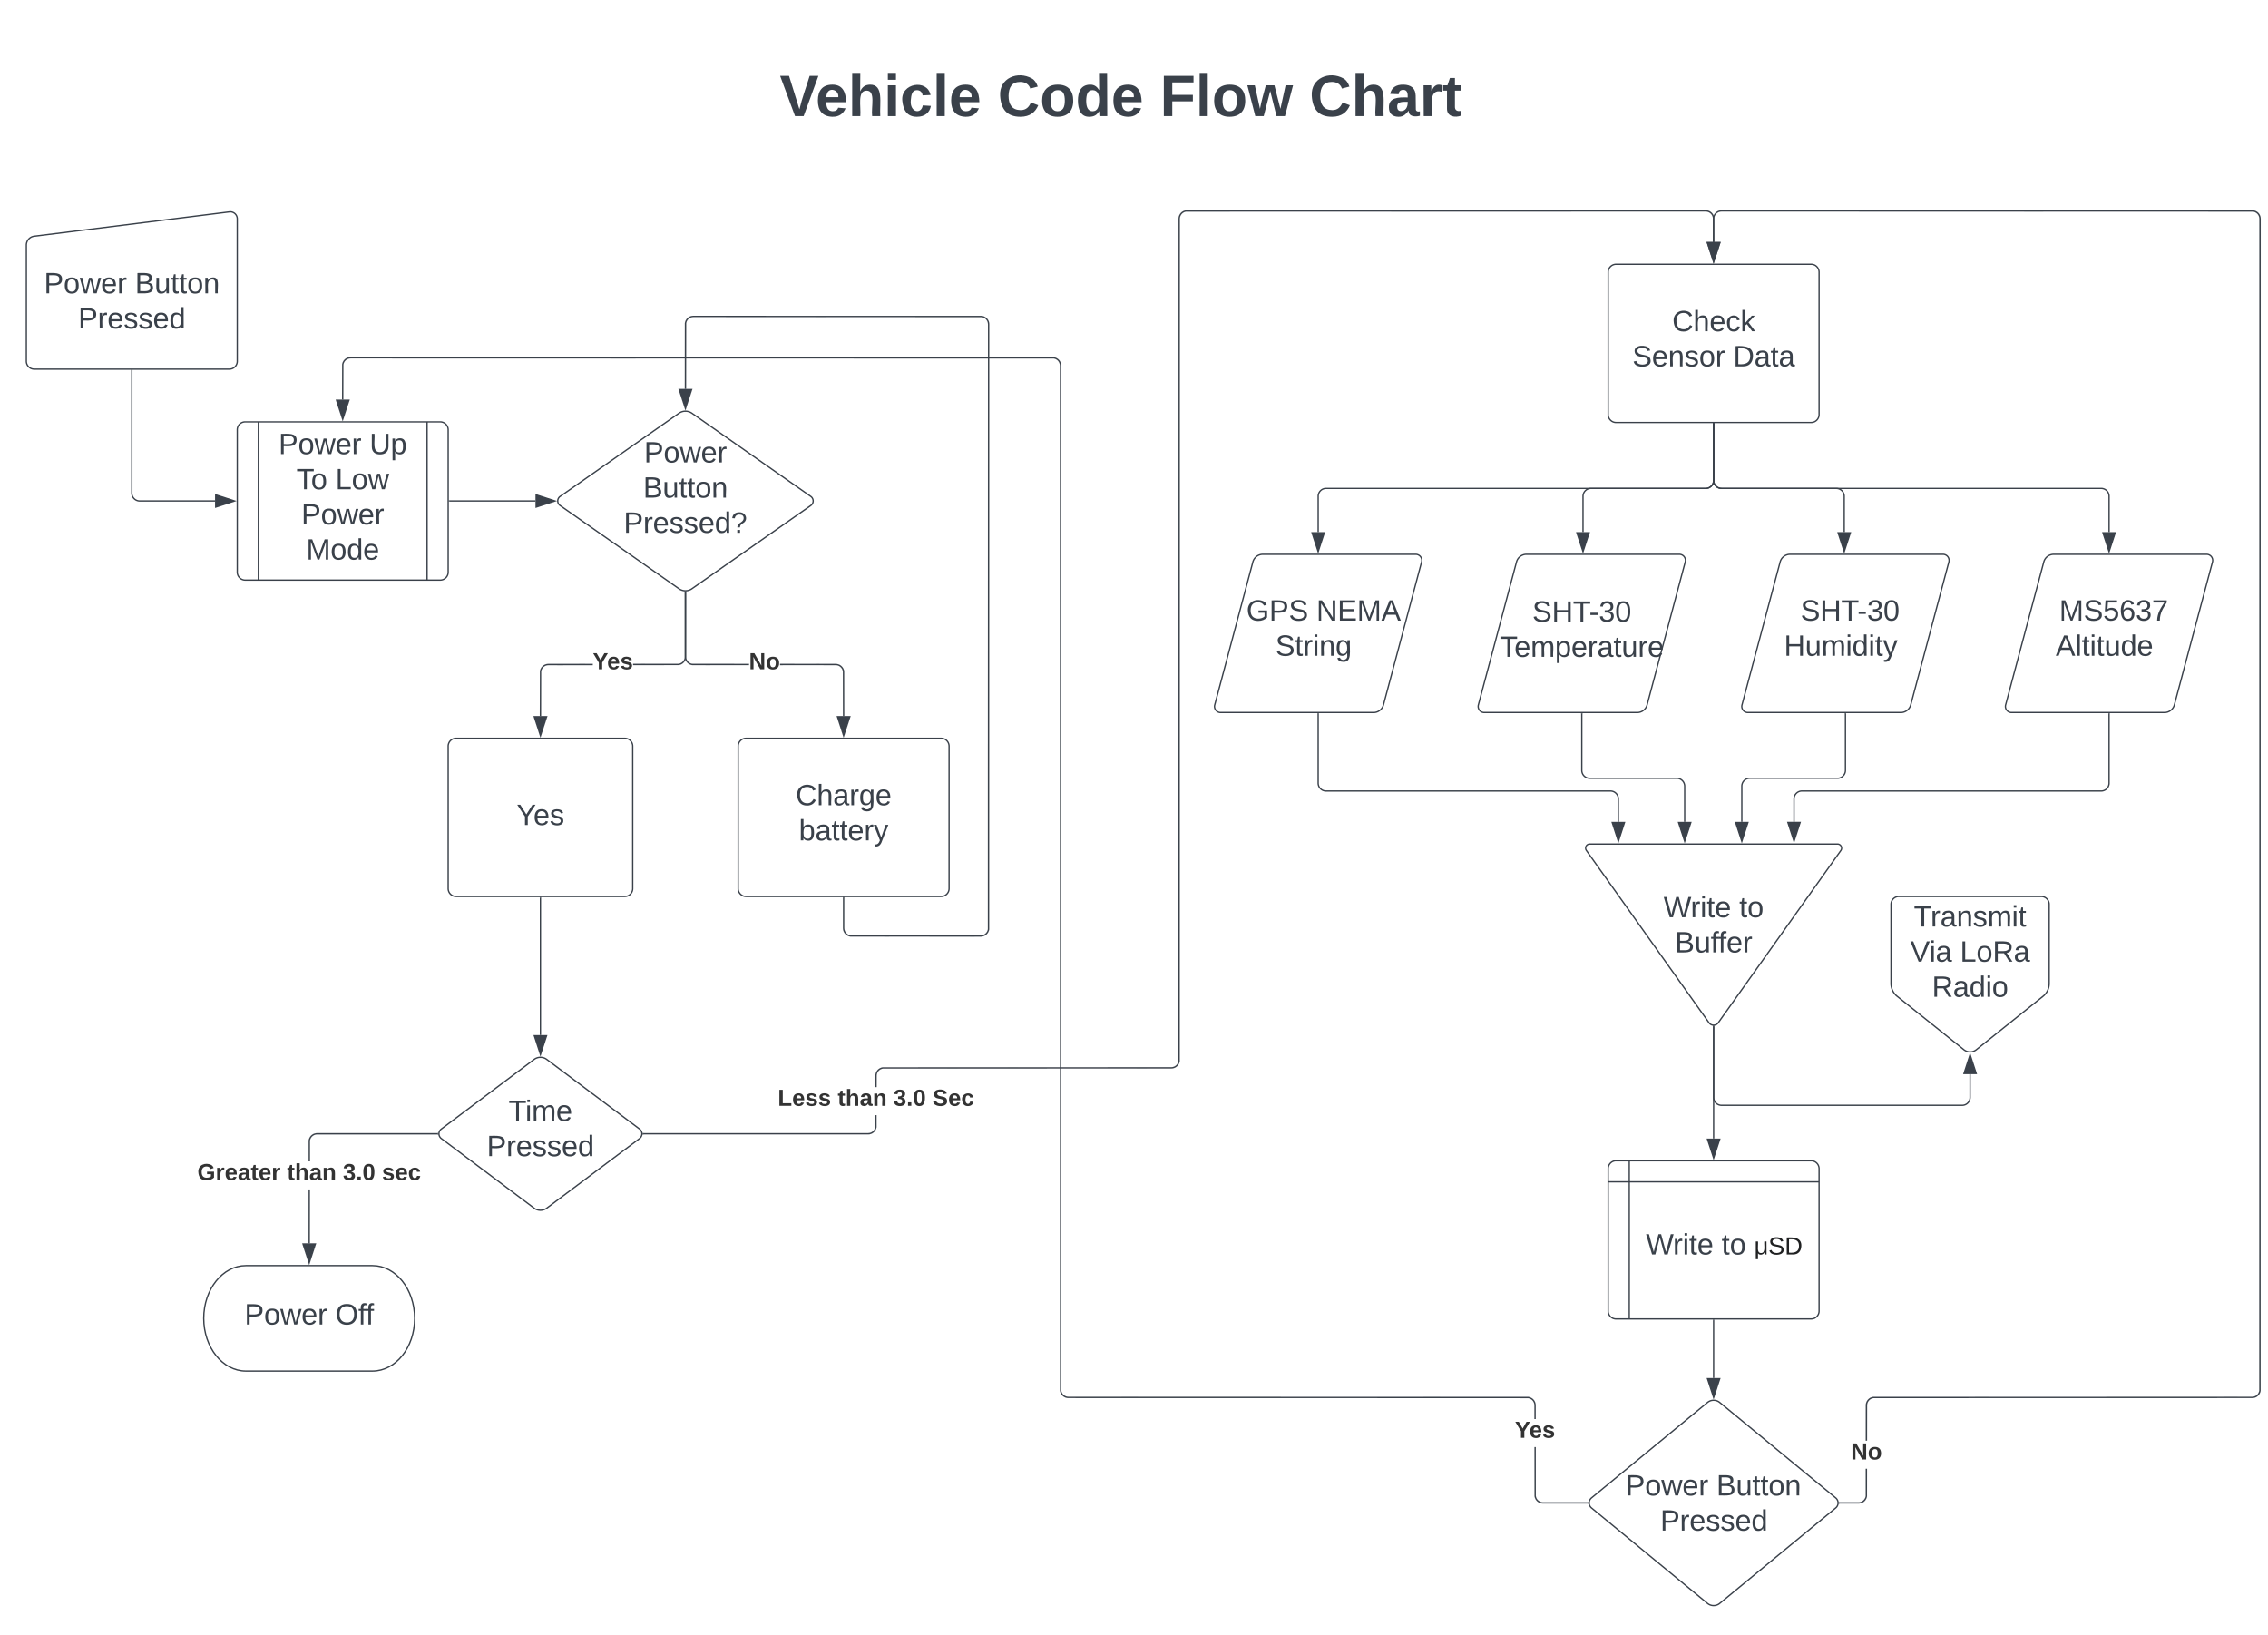 <svg xmlns="http://www.w3.org/2000/svg" xmlns:xlink="http://www.w3.org/1999/xlink" xmlns:lucid="lucid" width="1720.57" height="1240"><g transform="translate(-85.433 -20)" lucid:page-tab-id="0_0"><path d="M0 0h1870.87v1322.83H0z" fill="#fff"/><path d="M1035.9 446.26a7.8 7.8 0 0 1 7.53-5.8h116a4.6 4.6 0 0 1 4.46 5.8l-28.92 108.4a7.8 7.8 0 0 1-7.55 5.8h-116a4.6 4.6 0 0 1-4.45-5.8z" stroke="#3a414a" fill="#fff"/><use xlink:href="#a" transform="matrix(1,0,0,1,1010.433,445.463) translate(20.542 45.278)"/><use xlink:href="#b" transform="matrix(1,0,0,1,1010.433,445.463) translate(73.628 45.278)"/><use xlink:href="#c" transform="matrix(1,0,0,1,1010.433,445.463) translate(42.554 71.944)"/><path d="M1235.9 446.26a7.8 7.8 0 0 1 7.53-5.8h116a4.6 4.6 0 0 1 4.46 5.8l-28.92 108.4a7.8 7.8 0 0 1-7.55 5.8h-116a4.6 4.6 0 0 1-4.45-5.8z" stroke="#3a414a" fill="#fff"/><use xlink:href="#d" transform="matrix(1,0,0,1,1210.433,445.463) translate(37.438 46.111)"/><use xlink:href="#e" transform="matrix(1,0,0,1,1210.433,445.463) translate(12.778 72.778)"/><path d="M1435.9 446.26a7.8 7.8 0 0 1 7.53-5.8h116a4.6 4.6 0 0 1 4.46 5.8l-28.92 108.4a7.8 7.8 0 0 1-7.55 5.8h-116a4.6 4.6 0 0 1-4.45-5.8z" stroke="#3a414a" fill="#fff"/><use xlink:href="#d" transform="matrix(1,0,0,1,1410.433,445.463) translate(40.943 45.278)"/><use xlink:href="#f" transform="matrix(1,0,0,1,1410.433,445.463) translate(28.419 71.944)"/><path d="M1635.9 446.26a7.8 7.8 0 0 1 7.53-5.8h116a4.6 4.6 0 0 1 4.46 5.8l-28.92 108.4a7.8 7.8 0 0 1-7.55 5.8h-116a4.6 4.6 0 0 1-4.45-5.8z" stroke="#3a414a" fill="#fff"/><use xlink:href="#g" transform="matrix(1,0,0,1,1610.433,445.463) translate(37.178 45.278)"/><use xlink:href="#h" transform="matrix(1,0,0,1,1610.433,445.463) translate(34.53 71.944)"/><path d="M1520 706a6 6 0 0 1 6-6h108a6 6 0 0 1 6 6v60a12.48 12.48 0 0 1-4.7 9.75l-50.6 40.5a7.5 7.5 0 0 1-9.4 0l-50.6-40.5a12.48 12.48 0 0 1-4.7-9.75z" stroke="#3a414a" fill="#fff"/><use xlink:href="#i" transform="matrix(1,0,0,1,1525,705) translate(12.315 17.778)"/><use xlink:href="#j" transform="matrix(1,0,0,1,1525,705) translate(9.599 44.444)"/><use xlink:href="#k" transform="matrix(1,0,0,1,1525,705) translate(47.377 44.444)"/><use xlink:href="#l" transform="matrix(1,0,0,1,1525,705) translate(26.054 71.111)"/><path d="M1305.44 906.46a6 6 0 0 1 6-6h148a6 6 0 0 1 6 6v108a6 6 0 0 1-6 6h-148a6 6 0 0 1-6-6zm16-6v120m-16-104h160" stroke="#3a414a" fill="#fff"/><use xlink:href="#m" transform="matrix(1,0,0,1,1326.436,921.463) translate(7.647 50.09)"/><use xlink:href="#n" transform="matrix(1,0,0,1,1326.436,921.463) translate(65.054 50.09)"/><use xlink:href="#o" transform="matrix(1,0,0,1,1326.436,921.463) translate(89.746 50.09)"/><path d="M600.52 333.44a8.57 8.57 0 0 1 9.83 0l90.17 63.12a4.2 4.2 0 0 1 0 6.88l-90.17 63.12a8.57 8.57 0 0 1-9.83 0l-90.17-63.12a4.2 4.2 0 0 1 0-6.88z" stroke="#3a414a" fill="#fff"/><use xlink:href="#p" transform="matrix(1,0,0,1,510.433,335) translate(63.585 35.788)"/><use xlink:href="#q" transform="matrix(1,0,0,1,510.433,335) translate(62.906 62.454)"/><use xlink:href="#r" transform="matrix(1,0,0,1,510.433,335) translate(48.122 89.121)"/><path d="M426.4 400h65.27" stroke="#3a414a" fill="none"/><path d="M426.4 400.5h-.5v-1h.5z" stroke="#3a414a" stroke-width=".05" fill="#3a414a"/><path d="M506.44 400l-14.27 4.64v-9.28z" stroke="#3a414a" fill="#3a414a"/><path d="M425.43 586a6 6 0 0 1 6-6h128a6 6 0 0 1 6 6v108a6 6 0 0 1-6 6h-128a6 6 0 0 1-6-6z" stroke="#3a414a" fill="#fff"/><use xlink:href="#s" transform="matrix(1,0,0,1,437.433,592) translate(39.883 53.778)"/><path d="M265.43 346a6 6 0 0 1 6-6h148a6 6 0 0 1 6 6v108a6 6 0 0 1-6 6h-148a6 6 0 0 1-6-6z" stroke="#3a414a" fill="#fff"/><path d="M281.43 340v120m128-120v120" stroke="#3a414a" fill="none"/><use xlink:href="#t" transform="matrix(1,0,0,1,290.433,345) translate(6.327 19.444)"/><use xlink:href="#u" transform="matrix(1,0,0,1,290.433,345) translate(75.34 19.444)"/><use xlink:href="#v" transform="matrix(1,0,0,1,290.433,345) translate(19.877 46.111)"/><use xlink:href="#w" transform="matrix(1,0,0,1,290.433,345) translate(49.444 46.111)"/><use xlink:href="#x" transform="matrix(1,0,0,1,290.433,345) translate(23.58 72.778)"/><use xlink:href="#y" transform="matrix(1,0,0,1,290.433,345) translate(27.253 99.444)"/><path d="M535.12 524.55l-33.67.02-.88.07-.84.2-.8.33-.73.45-.65.57-.57.64-.45.74-.33.8-.2.8-.07 33.97h-1l.08-34.08.25-1 .4-.95.52-.87.67-.77.77-.67.88-.52.94-.4 1-.23 1-.08 33.7-.02zm70.8-6.46l-.07 1-.23.98-.4.94-.53.87-.67.77-.78.66-.87.54-.94.4-1 .23-34.7.03v-1l34.57-.03.83-.2.8-.33.73-.45.66-.56.56-.65.45-.73.33-.8.2-.84.07-.88V469.1h1z" stroke="#3a414a" stroke-width=".05" fill="#3a414a"/><path d="M605.43 468.6l.5-.02v.54h-1v-.54z" fill="#3a414a"/><path d="M605.43 468.58l.53-.03v.6h-1.05v-.6zm-.47.52h.95v-.5l-.47.03-.47-.02z" stroke="#3a414a" stroke-width=".05" fill="#3a414a"/><path d="M495.43 577.92l-4.63-14.27h9.27z" fill="#3a414a"/><path d="M495.43 579.54l-5.32-16.4h10.66zm-3.94-15.4l3.93 12.16 3.95-12.15z" stroke="#3a414a" stroke-width=".05" fill="#3a414a"/><use xlink:href="#z" transform="matrix(1,0,0,1,535.124,513.406) translate(0 14.222)"/><path d="M719.45 523.57l1 .08 1 .24.93.38.87.53.78.68.66.77.53.87.4.94.23 1 .07 34.1h-1l-.07-33.97-.2-.83-.33-.8-.45-.73-.56-.65-.66-.58-.73-.45-.8-.33-.84-.2-.9-.07-42.16-.03v-1zm-113.52-5.52l.07.88.2.84.33.8.45.74.57.66.65.56.74.45.8.33.8.2 43.1.03v1l-43.2-.03-1.02-.24-.94-.4-.87-.53-.76-.66-.67-.78-.53-.88-.4-.94-.23-1-.07-1v-48.97h1z" stroke="#3a414a" stroke-width=".05" fill="#3a414a"/><path d="M605.43 468.6l.5-.02v.54h-1v-.54z" fill="#3a414a"/><path d="M605.43 468.58l.53-.03v.6h-1.05v-.6zm-.47.52h.95v-.5l-.47.03-.47-.02z" stroke="#3a414a" stroke-width=".05" fill="#3a414a"/><path d="M725.43 577.92l-4.63-14.27h9.27z" fill="#3a414a"/><path d="M725.43 579.54l-5.32-16.4h10.66zm-3.94-15.4l3.93 12.16 3.95-12.15z" stroke="#3a414a" stroke-width=".05" fill="#3a414a"/><use xlink:href="#A" transform="matrix(1,0,0,1,653.631,513.406) translate(0 14.222)"/><path d="M645.43 586a6 6 0 0 1 6-6h148a6 6 0 0 1 6 6v108a6 6 0 0 1-6 6h-148a6 6 0 0 1-6-6z" stroke="#3a414a" fill="#fff"/><use xlink:href="#B" transform="matrix(1,0,0,1,657.433,592) translate(31.642 38.778)"/><use xlink:href="#C" transform="matrix(1,0,0,1,657.433,592) translate(34.08 65.444)"/><path d="M830.43 259.57l1 .25.95.4.87.52.78.66.66.78.53.87.4.94.22.98.08 1-.07 459.02-.24 1-.4.95-.53.87-.67.78-.78.66-.87.53-.94.38-1 .24-1 .08-99-.07-1.02-.25-.94-.4-.87-.52-.76-.66-.67-.78-.53-.87-.4-.94-.23-.98-.07-1v-23.06h1v23.02l.07.88.2.84.33.8.45.73.57.66.65.55.74.45.8.33.8.2 98.87.07.9-.07.83-.2.8-.33.73-.45.66-.56.56-.67.45-.73.33-.8.2-.82.07-458.86-.07-.88-.2-.84-.33-.8-.45-.73-.56-.66-.66-.55-.73-.45-.8-.33-.82-.2-218.85-.07-.88.07-.84.2-.8.33-.73.45-.65.56-.57.67-.45.73-.33.8-.2.82-.07 49.9h-1L605 265l.25-1 .4-.95.52-.87.67-.78.77-.66.88-.53.94-.38 1-.24 1-.08z" stroke="#3a414a" stroke-width=".05" fill="#3a414a"/><path d="M725.93 700.98h-1v-.52h1z" fill="#3a414a"/><path d="M725.96 701h-1.05v-.56h1.06zm-1-.5v.45h.95v-.46z" stroke="#3a414a" stroke-width=".05" fill="#3a414a"/><path d="M605.43 329.77l-4.63-14.26h9.27z" fill="#3a414a"/><path d="M605.43 331.4L600.1 315h10.66zM601.5 316l3.93 12.15 3.95-12.14z" stroke="#3a414a" stroke-width=".05" fill="#3a414a"/><path d="M105.43 205.92a6.8 6.8 0 0 1 5.96-6.74l148.08-18.44a5.3 5.3 0 0 1 5.95 5.26v108a6 6 0 0 1-6 6h-148a6 6 0 0 1-6-6z" stroke="#3a414a" fill="#fff"/><use xlink:href="#t" transform="matrix(1,0,0,1,110.433,205) translate(8.395 37.465)"/><use xlink:href="#q" transform="matrix(1,0,0,1,110.433,205) translate(77.407 37.465)"/><use xlink:href="#D" transform="matrix(1,0,0,1,110.433,205) translate(34.29 64.132)"/><path d="M185.43 300.96V394a6 6 0 0 0 6 6h57.16" stroke="#3a414a" fill="none"/><path d="M185.93 300.98h-1v-.52h1z" stroke="#3a414a" stroke-width=".05" fill="#3a414a"/><path d="M263.35 400l-14.26 4.64v-9.28z" stroke="#3a414a" fill="#3a414a"/><path d="M490.63 823.6a8 8 0 0 1 9.6 0l70.4 52.8a4.5 4.5 0 0 1 0 7.2l-70.4 52.8a8 8 0 0 1-9.6 0l-70.4-52.8a4.5 4.5 0 0 1 0-7.2z" stroke="#3a414a" fill="#fff"/><use xlink:href="#E" transform="matrix(1,0,0,1,420.433,825) translate(50.807 45.278)"/><use xlink:href="#D" transform="matrix(1,0,0,1,420.433,825) translate(34.295 71.944)"/><path d="M495.43 700.96V805.1" stroke="#3a414a" fill="none"/><path d="M495.93 700.98h-1v-.52h1z" stroke="#3a414a" stroke-width=".05" fill="#3a414a"/><path d="M495.43 819.88l-4.63-14.27h9.27z" stroke="#3a414a" fill="#3a414a"/><path d="M320.5 963.12h-1l.04-40.87h1zm96.93-82.62h-91.4l-.9.07-.83.2-.8.33-.73.45-.66.56-.55.67-.45.73-.33.8-.2.82v15.8h-1V885l.25-1 .4-.95.52-.87.66-.78.78-.66.87-.53.94-.38.98-.24 1-.08h91.45z" stroke="#3a414a" stroke-width=".05" fill="#3a414a"/><path d="M417.93 880l.05.5h-.56v-1h.56z" fill="#3a414a"/><path d="M417.96 880l.04.52h-.6v-1.04h.6zm-.52-.48v.96h.5l-.03-.48.05-.48z" stroke="#3a414a" stroke-width=".05" fill="#3a414a"/><path d="M320 977.88l-4.64-14.26h9.28z" fill="#3a414a"/><path d="M320 979.5l-5.32-16.38h10.64zm-3.95-15.38l3.95 12.14 3.95-12.14z" stroke="#3a414a" stroke-width=".05" fill="#3a414a"/><use xlink:href="#F" transform="matrix(1,0,0,1,235.16,900.916) translate(0 14.222)"/><use xlink:href="#G" transform="matrix(1,0,0,1,235.16,900.916) translate(68.099 14.222)"/><use xlink:href="#H" transform="matrix(1,0,0,1,235.16,900.916) translate(110.42 14.222)"/><use xlink:href="#I" transform="matrix(1,0,0,1,235.16,900.916) translate(140.049 14.222)"/><path d="M750.43 875l-.25 1-.4.95-.52.87-.66.78-.78.66-.87.53-.94.38-.98.24-1 .08H573.44v-1h170.54l.88-.07.84-.2.8-.33.73-.45.66-.56.55-.67.45-.73.33-.8.2-.82v-8.98h1zm630.02-695.42l1 .24.94.4.86.52.77.66.67.78.53.87.4.94.23 1 .08 18.6-1 .02-.08-18.5-.2-.82-.33-.8-.45-.73-.56-.66-.65-.55-.74-.45-.8-.33-.83-.2-.88-.07-394.3.07-.82.2-.8.33-.73.45-.66.56-.55.67-.45.73-.33.8-.2.84-.07.88-.07 638.98-.25 1-.4.95-.52.87-.66.78-.78.66-.87.53-.94.38-.98.24-1 .08-218.9.07-.82.2-.8.33-.73.45-.66.56-.55.67-.45.73-.33.8-.2.84-.07.88-.02 8.55h-1l.02-8.6.08-1 .24-.98.4-.95.52-.87.66-.78.78-.66.87-.53.94-.38 1-.25 218.98-.07.88-.07.84-.2.8-.33.73-.45.66-.56.55-.67.45-.73.33-.8.2-.82.07-638.9.08-1 .24-1 .4-.93.52-.87.66-.78.78-.66.87-.53.94-.38 1-.25 394.46-.07z" stroke="#3a414a" stroke-width=".05" fill="#3a414a"/><path d="M573.45 880.5h-.56l.04-.5-.05-.5h.55z" fill="#3a414a"/><path d="M573.47 880.52h-.6l.04-.52-.04-.52h.6zm-.55-1l.04.48-.04.48h.5v-.96z" stroke="#3a414a" stroke-width=".05" fill="#3a414a"/><path d="M1385.44 218.38l-4.64-14.26h9.27z" fill="#3a414a"/><path d="M1385.44 220l-5.33-16.38h10.66zm-3.95-15.38l3.94 12.14 3.94-12.14z" stroke="#3a414a" stroke-width=".05" fill="#3a414a"/><use xlink:href="#J" transform="matrix(1,0,0,1,675.531,844.568) translate(0 14.222)"/><use xlink:href="#G" transform="matrix(1,0,0,1,675.531,844.568) translate(45.383 14.222)"/><use xlink:href="#H" transform="matrix(1,0,0,1,675.531,844.568) translate(87.704 14.222)"/><use xlink:href="#K" transform="matrix(1,0,0,1,675.531,844.568) translate(117.333 14.222)"/><path d="M368 980c17.67 0 32 17.9 32 40s-14.33 40-32 40h-96c-17.67 0-32-17.9-32-40s14.33-40 32-40z" stroke="#3a414a" fill="#fff"/><use xlink:href="#t" transform="matrix(1,0,0,1,245,985) translate(25.895 39.653)"/><use xlink:href="#L" transform="matrix(1,0,0,1,245,985) translate(94.907 39.653)"/><path d="M1305.44 226.46a6 6 0 0 1 6-6h148a6 6 0 0 1 6 6v108a6 6 0 0 1-6 6h-148a6 6 0 0 1-6-6z" stroke="#3a414a" fill="#fff"/><use xlink:href="#M" transform="matrix(1,0,0,1,1317.436,232.463) translate(36.549 38.778)"/><use xlink:href="#N" transform="matrix(1,0,0,1,1317.436,232.463) translate(6.333 65.444)"/><use xlink:href="#O" transform="matrix(1,0,0,1,1317.436,232.463) translate(82.815 65.444)"/><path d="M1385.44 341.43v43.04a6 6 0 0 1-6 6h-288a6 6 0 0 0-6 6v27.15" stroke="#3a414a" fill="none"/><path d="M1385.94 341.44h-1v-.5h1z" stroke="#3a414a" stroke-width=".05" fill="#3a414a"/><path d="M1085.43 438.4l-4.63-14.28h9.27z" stroke="#3a414a" fill="#3a414a"/><path d="M1385.44 341.43v43.04a6 6 0 0 1-6 6h-87.08a6 6 0 0 0-6 6v27.15" stroke="#3a414a" fill="none"/><path d="M1385.94 341.44h-1v-.5h1z" stroke="#3a414a" stroke-width=".05" fill="#3a414a"/><path d="M1286.36 438.4l-4.64-14.28h9.27z" stroke="#3a414a" fill="#3a414a"/><path d="M1385.44 341.43v43.04a6 6 0 0 0 6 6h87.08a6 6 0 0 1 6 6v27.15" stroke="#3a414a" fill="none"/><path d="M1385.94 341.44h-1v-.5h1z" stroke="#3a414a" stroke-width=".05" fill="#3a414a"/><path d="M1484.52 438.4l-4.64-14.28h9.27z" stroke="#3a414a" fill="#3a414a"/><path d="M1385.44 341.43v43.04a6 6 0 0 0 6 6h288a6 6 0 0 1 6 6v27.15" stroke="#3a414a" fill="none"/><path d="M1385.94 341.44h-1v-.5h1z" stroke="#3a414a" stroke-width=".05" fill="#3a414a"/><path d="M1685.43 438.4l-4.63-14.28h9.27z" stroke="#3a414a" fill="#3a414a"/><path d="M1288.92 665.12a3.1 3.1 0 0 1 2.52-4.9h188a3.1 3.1 0 0 1 2.52 4.9l-93.04 130.7a4.27 4.27 0 0 1-6.96 0z" stroke="#3a414a" fill="#fff"/><use xlink:href="#m" transform="matrix(1,0,0,1,1290.436,665.232) translate(57.042 50.528)"/><use xlink:href="#P" transform="matrix(1,0,0,1,1290.436,665.232) translate(114.449 50.528)"/><use xlink:href="#Q" transform="matrix(1,0,0,1,1290.436,665.232) translate(65.622 77.194)"/><path d="M1085.43 561.42V614a6 6 0 0 0 6 6h215.74a6 6 0 0 1 6 6v17.4" stroke="#3a414a" fill="none"/><path d="M1085.93 561.43h-1v-.5h1z" stroke="#3a414a" stroke-width=".05" fill="#3a414a"/><path d="M1313.17 658.18l-4.64-14.27h9.27z" stroke="#3a414a" fill="#3a414a"/><path d="M1285.43 561.42v42.93a6 6 0 0 0 6 6h66.05a6 6 0 0 1 6 6v27.04" stroke="#3a414a" fill="none"/><path d="M1285.93 561.43h-1v-.5h1z" stroke="#3a414a" stroke-width=".05" fill="#3a414a"/><path d="M1363.48 658.16l-4.63-14.27h9.27z" stroke="#3a414a" fill="#3a414a"/><path d="M1485.43 561.42v42.92a6 6 0 0 1-6 6h-66.6a6 6 0 0 0-6 6v27.04" stroke="#3a414a" fill="none"/><path d="M1485.93 561.43h-1v-.5h1z" stroke="#3a414a" stroke-width=".05" fill="#3a414a"/><path d="M1406.83 658.14l-4.64-14.26h9.26z" stroke="#3a414a" fill="#3a414a"/><path d="M1685.43 561.42V614a6 6 0 0 1-6 6h-227a6 6 0 0 0-6 6v17.36" stroke="#3a414a" fill="none"/><path d="M1685.93 561.43h-1v-.5h1z" stroke="#3a414a" stroke-width=".05" fill="#3a414a"/><path d="M1446.43 658.13l-4.64-14.27h9.26z" stroke="#3a414a" fill="#3a414a"/><path d="M1380.8 1083.8a7.3 7.3 0 0 1 9.27 0l88 72.4a4.93 4.93 0 0 1 0 7.6l-88 72.4a7.3 7.3 0 0 1-9.27 0l-88-72.4a4.93 4.93 0 0 1 0-7.6z" stroke="#3a414a" fill="#fff"/><g><use xlink:href="#t" transform="matrix(1,0,0,1,1293.154,1085) translate(25.4 69.34)"/><use xlink:href="#q" transform="matrix(1,0,0,1,1293.154,1085) translate(94.412 69.34)"/><use xlink:href="#D" transform="matrix(1,0,0,1,1293.154,1085) translate(51.795 96.007)"/></g><path d="M1385.44 798.6v85.02" stroke="#3a414a" fill="none"/><path d="M1385.44 798.1l.5-.04v.56h-1v-.56z" stroke="#3a414a" stroke-width=".05" fill="#3a414a"/><path d="M1385.44 898.38l-4.64-14.26h9.27z" stroke="#3a414a" fill="#3a414a"/><path d="M1385.44 798.6v53.8a6 6 0 0 0 6 6H1574a6 6 0 0 0 6-6v-17.62" stroke="#3a414a" fill="none"/><path d="M1385.44 798.1l.5-.04v.56h-1v-.56z" stroke="#3a414a" stroke-width=".05" fill="#3a414a"/><path d="M1580 820l4.64 14.28h-9.28z" stroke="#3a414a" fill="#3a414a"/><path d="M1385.44 1021.43v43.84" stroke="#3a414a" fill="none"/><path d="M1385.94 1021.44h-1v-.5h1z" stroke="#3a414a" stroke-width=".05" fill="#3a414a"/><path d="M1385.44 1080.03l-4.64-14.26h9.27z" stroke="#3a414a" fill="#3a414a"/><path d="M1250.57 1154.88l.2.82.33.8.45.73.56.66.67.55.73.45.8.33.84.2.88.07H1290v1h-34.02l-1-.08-1-.24-.93-.4-.87-.52-.78-.66-.66-.78-.53-.87-.38-.94-.25-1-.04-37.3h1zM885 290.96l1 .25.95.4.87.53.78.66.66.77.53.87.38.94.24 1 .08 1 .07 777.5.2.82.33.8.45.73.56.66.67.55.73.45.8.33.84.2.88.07 348.98.07 1 .25.95.4.87.52.78.66.66.78.53.87.38.94.24.98.08 1v10.4h-1V1086l-.07-.88-.2-.84-.33-.8-.45-.73-.56-.66-.67-.55-.73-.45-.8-.33-.82-.2-348.9-.07-1-.08-1-.24-.93-.4-.87-.52-.78-.66-.66-.78-.53-.87-.38-.94-.25-1-.07-777.6-.07-.87-.2-.84-.33-.8-.45-.74-.56-.66-.67-.56-.73-.45-.8-.34-.82-.2-533.43-.07-.88.06-.84.2-.8.33-.73.44-.65.56-.57.66-.45.73-.33.8-.2.8-.07 26.65h-1l.08-26.76.25-1.02.4-.94.52-.87.67-.78.77-.67.88-.53.94-.4 1-.23 1-.08z" stroke="#3a414a" stroke-width=".05" fill="#3a414a"/><path d="M1290.5 1160l.03.5h-.56v-1h.56z" fill="#3a414a"/><path d="M1290.5 1160l.06.53h-.6v-1.06h.6zm-.5-.47v.94h.5l-.04-.47.04-.47z" stroke="#3a414a" stroke-width=".05" fill="#3a414a"/><path d="M345.43 337.92l-4.63-14.27h9.27z" fill="#3a414a"/><path d="M345.43 339.54l-5.32-16.4h10.66zm-3.94-15.4l3.93 12.16 3.95-12.15z" stroke="#3a414a" stroke-width=".05" fill="#3a414a"/><g><use xlink:href="#z" transform="matrix(1,0,0,1,1234.691,1096.373) translate(0 14.222)"/></g><path d="M1501.8 1155l-.23 1-.4.95-.52.87-.67.78-.77.66-.86.53-.95.38-1 .24-1 .08h-14.5v-1h14.47l.88-.07.83-.2.8-.33.74-.45.65-.56.56-.67.45-.73.34-.8.2-.82v-20.74h1zM1795 179.57l1 .25.95.4.87.52.78.66.66.78.53.87.38.94.24.98.08 1-.07 889.02-.25 1-.4.95-.52.87-.66.78-.78.66-.87.53-.94.38-.98.24-1 .08-287.5.07-.83.2-.8.33-.75.45-.65.56-.56.67-.45.73-.34.8-.2.84-.07.88-.04 26.78h-1l.03-26.82.06-1 .24-1 .4-.93.53-.87.66-.78.76-.66.87-.53.95-.38 1-.25 287.6-.07.88-.07.84-.2.8-.33.73-.45.66-.56.55-.67.45-.73.33-.8.2-.82.07-888.86-.07-.88-.2-.84-.33-.8-.45-.73-.56-.66-.67-.55-.73-.45-.8-.33-.82-.2-403.42-.07-.88.07-.84.2-.8.33-.74.45-.65.56-.56.67-.46.73-.33.8-.2.82-.06 18.5h-1L1385 185l.25-1 .4-.95.53-.87.66-.78.77-.66.88-.53.95-.38 1-.24 1-.08z" stroke="#3a414a" stroke-width=".05" fill="#3a414a"/><path d="M1480.9 1160.5h-.56l.05-.5-.06-.5h.56z" fill="#3a414a"/><path d="M1480.92 1160.53h-.6l.04-.53-.05-.53h.62zm-.55-1l.04.47-.03.47h.5v-.94z" stroke="#3a414a" stroke-width=".05" fill="#3a414a"/><path d="M1385.44 218.38l-4.64-14.26h9.27z" fill="#3a414a"/><path d="M1385.44 220l-5.33-16.38h10.66zm-3.95-15.38l3.94 12.14 3.94-12.14z" stroke="#3a414a" stroke-width=".05" fill="#3a414a"/><g><use xlink:href="#A" transform="matrix(1,0,0,1,1489.583,1112.804) translate(0 14.222)"/></g><path d="M662.72 46a6 6 0 0 1 6-6h533.43a6 6 0 0 1 6 6v108a6 6 0 0 1-6 6H668.72a6 6 0 0 1-6-6z" stroke="#000" stroke-opacity="0" fill="#fff" fill-opacity="0"/><g><use xlink:href="#R" transform="matrix(1,0,0,1,667.717,45) translate(9.296 63.056)"/><use xlink:href="#S" transform="matrix(1,0,0,1,667.717,45) translate(174.605 63.056)"/><use xlink:href="#T" transform="matrix(1,0,0,1,667.717,45) translate(297.691 63.056)"/><use xlink:href="#U" transform="matrix(1,0,0,1,667.717,45) translate(411.025 63.056)"/></g><defs><path fill="#3a414a" d="M143 4C61 4 22-44 18-125c-5-107 100-154 193-111 17 8 29 25 37 43l-32 9c-13-25-37-40-76-40-61 0-88 39-88 99 0 61 29 100 91 101 35 0 62-11 79-27v-45h-74v-28h105v86C228-13 192 4 143 4" id="V"/><path fill="#3a414a" d="M30-248c87 1 191-15 191 75 0 78-77 80-158 76V0H30v-248zm33 125c57 0 124 11 124-50 0-59-68-47-124-48v98" id="W"/><path fill="#3a414a" d="M185-189c-5-48-123-54-124 2 14 75 158 14 163 119 3 78-121 87-175 55-17-10-28-26-33-46l33-7c5 56 141 63 141-1 0-78-155-14-162-118-5-82 145-84 179-34 5 7 8 16 11 25" id="X"/><g id="a"><use transform="matrix(0.062,0,0,0.062,0,0)" xlink:href="#V"/><use transform="matrix(0.062,0,0,0.062,17.284,0)" xlink:href="#W"/><use transform="matrix(0.062,0,0,0.062,32.099,0)" xlink:href="#X"/></g><path fill="#3a414a" d="M190 0L58-211 59 0H30v-248h39L202-35l-2-213h31V0h-41" id="Y"/><path fill="#3a414a" d="M30 0v-248h187v28H63v79h144v27H63v87h162V0H30" id="Z"/><path fill="#3a414a" d="M240 0l2-218c-23 76-54 145-80 218h-23L58-218 59 0H30v-248h44l77 211c21-75 51-140 76-211h43V0h-30" id="aa"/><path fill="#3a414a" d="M205 0l-28-72H64L36 0H1l101-248h38L239 0h-34zm-38-99l-47-123c-12 45-31 82-46 123h93" id="ab"/><g id="b"><use transform="matrix(0.062,0,0,0.062,0,0)" xlink:href="#Y"/><use transform="matrix(0.062,0,0,0.062,15.988,0)" xlink:href="#Z"/><use transform="matrix(0.062,0,0,0.062,30.802,0)" xlink:href="#aa"/><use transform="matrix(0.062,0,0,0.062,49.259,0)" xlink:href="#ab"/></g><path fill="#3a414a" d="M59-47c-2 24 18 29 38 22v24C64 9 27 4 27-40v-127H5v-23h24l9-43h21v43h35v23H59v120" id="ac"/><path fill="#3a414a" d="M114-163C36-179 61-72 57 0H25l-1-190h30c1 12-1 29 2 39 6-27 23-49 58-41v29" id="ad"/><path fill="#3a414a" d="M24-231v-30h32v30H24zM24 0v-190h32V0H24" id="ae"/><path fill="#3a414a" d="M117-194c89-4 53 116 60 194h-32v-121c0-31-8-49-39-48C34-167 62-67 57 0H25l-1-190h30c1 10-1 24 2 32 11-22 29-35 61-36" id="af"/><path fill="#3a414a" d="M177-190C167-65 218 103 67 71c-23-6-38-20-44-43l32-5c15 47 100 32 89-28v-30C133-14 115 1 83 1 29 1 15-40 15-95c0-56 16-97 71-98 29-1 48 16 59 35 1-10 0-23 2-32h30zM94-22c36 0 50-32 50-73 0-42-14-75-50-75-39 0-46 34-46 75s6 73 46 73" id="ag"/><g id="c"><use transform="matrix(0.062,0,0,0.062,0,0)" xlink:href="#X"/><use transform="matrix(0.062,0,0,0.062,14.815,0)" xlink:href="#ac"/><use transform="matrix(0.062,0,0,0.062,20.988,0)" xlink:href="#ad"/><use transform="matrix(0.062,0,0,0.062,28.333,0)" xlink:href="#ae"/><use transform="matrix(0.062,0,0,0.062,33.21,0)" xlink:href="#af"/><use transform="matrix(0.062,0,0,0.062,45.556,0)" xlink:href="#ag"/></g><path fill="#3a414a" d="M197 0v-115H63V0H30v-248h33v105h134v-105h34V0h-34" id="ah"/><path fill="#3a414a" d="M127-220V0H93v-220H8v-28h204v28h-85" id="ai"/><path fill="#3a414a" d="M16-82v-28h88v28H16" id="aj"/><path fill="#3a414a" d="M126-127c33 6 58 20 58 59 0 88-139 92-164 29-3-8-5-16-6-25l32-3c6 27 21 44 54 44 32 0 52-15 52-46 0-38-36-46-79-43v-28c39 1 72-4 72-42 0-27-17-43-46-43-28 0-47 15-49 41l-32-3c6-42 35-63 81-64 48-1 79 21 79 65 0 36-21 52-52 59" id="ak"/><path fill="#3a414a" d="M101-251c68 0 85 55 85 127S166 4 100 4C33 4 14-52 14-124c0-73 17-127 87-127zm-1 229c47 0 54-49 54-102s-4-102-53-102c-51 0-55 48-55 102 0 53 5 102 54 102" id="al"/><g id="d"><use transform="matrix(0.062,0,0,0.062,0,0)" xlink:href="#X"/><use transform="matrix(0.062,0,0,0.062,14.815,0)" xlink:href="#ah"/><use transform="matrix(0.062,0,0,0.062,30.802,0)" xlink:href="#ai"/><use transform="matrix(0.062,0,0,0.062,43.086,0)" xlink:href="#aj"/><use transform="matrix(0.062,0,0,0.062,50.432,0)" xlink:href="#ak"/><use transform="matrix(0.062,0,0,0.062,62.778,0)" xlink:href="#al"/></g><path fill="#3a414a" d="M100-194c63 0 86 42 84 106H49c0 40 14 67 53 68 26 1 43-12 49-29l28 8c-11 28-37 45-77 45C44 4 14-33 15-96c1-61 26-98 85-98zm52 81c6-60-76-77-97-28-3 7-6 17-6 28h103" id="am"/><path fill="#3a414a" d="M210-169c-67 3-38 105-44 169h-31v-121c0-29-5-50-35-48C34-165 62-65 56 0H25l-1-190h30c1 10-1 24 2 32 10-44 99-50 107 0 11-21 27-35 58-36 85-2 47 119 55 194h-31v-121c0-29-5-49-35-48" id="an"/><path fill="#3a414a" d="M115-194c55 1 70 41 70 98S169 2 115 4C84 4 66-9 55-30l1 105H24l-1-265h31l2 30c10-21 28-34 59-34zm-8 174c40 0 45-34 45-75s-6-73-45-74c-42 0-51 32-51 76 0 43 10 73 51 73" id="ao"/><path fill="#3a414a" d="M141-36C126-15 110 5 73 4 37 3 15-17 15-53c-1-64 63-63 125-63 3-35-9-54-41-54-24 1-41 7-42 31l-33-3c5-37 33-52 76-52 45 0 72 20 72 64v82c-1 20 7 32 28 27v20c-31 9-61-2-59-35zM48-53c0 20 12 33 32 33 41-3 63-29 60-74-43 2-92-5-92 41" id="ap"/><path fill="#3a414a" d="M84 4C-5 8 30-112 23-190h32v120c0 31 7 50 39 49 72-2 45-101 50-169h31l1 190h-30c-1-10 1-25-2-33-11 22-28 36-60 37" id="aq"/><g id="e"><use transform="matrix(0.062,0,0,0.062,0,0)" xlink:href="#ai"/><use transform="matrix(0.062,0,0,0.062,11.049,0)" xlink:href="#am"/><use transform="matrix(0.062,0,0,0.062,23.395,0)" xlink:href="#an"/><use transform="matrix(0.062,0,0,0.062,41.852,0)" xlink:href="#ao"/><use transform="matrix(0.062,0,0,0.062,54.198,0)" xlink:href="#am"/><use transform="matrix(0.062,0,0,0.062,66.543,0)" xlink:href="#ad"/><use transform="matrix(0.062,0,0,0.062,73.889,0)" xlink:href="#ap"/><use transform="matrix(0.062,0,0,0.062,86.235,0)" xlink:href="#ac"/><use transform="matrix(0.062,0,0,0.062,92.407,0)" xlink:href="#aq"/><use transform="matrix(0.062,0,0,0.062,104.753,0)" xlink:href="#ad"/><use transform="matrix(0.062,0,0,0.062,112.099,0)" xlink:href="#am"/></g><path fill="#3a414a" d="M85-194c31 0 48 13 60 33l-1-100h32l1 261h-30c-2-10 0-23-3-31C134-8 116 4 85 4 32 4 16-35 15-94c0-66 23-100 70-100zm9 24c-40 0-46 34-46 75 0 40 6 74 45 74 42 0 51-32 51-76 0-42-9-74-50-73" id="ar"/><path fill="#3a414a" d="M179-190L93 31C79 59 56 82 12 73V49c39 6 53-20 64-50L1-190h34L92-34l54-156h33" id="as"/><g id="f"><use transform="matrix(0.062,0,0,0.062,0,0)" xlink:href="#ah"/><use transform="matrix(0.062,0,0,0.062,15.988,0)" xlink:href="#aq"/><use transform="matrix(0.062,0,0,0.062,28.333,0)" xlink:href="#an"/><use transform="matrix(0.062,0,0,0.062,46.79,0)" xlink:href="#ae"/><use transform="matrix(0.062,0,0,0.062,51.667,0)" xlink:href="#ar"/><use transform="matrix(0.062,0,0,0.062,64.012,0)" xlink:href="#ae"/><use transform="matrix(0.062,0,0,0.062,68.889,0)" xlink:href="#ac"/><use transform="matrix(0.062,0,0,0.062,75.062,0)" xlink:href="#as"/></g><path fill="#3a414a" d="M54-142c48-35 137-8 131 61C196 18 31 33 14-55l32-4c7 23 22 37 52 37 35-1 51-22 54-58 4-55-73-65-99-34H22l8-134h141v27H59" id="at"/><path fill="#3a414a" d="M110-160c48 1 74 30 74 79 0 53-28 85-80 85-65 0-83-55-86-122-5-90 50-162 133-122 14 7 22 21 27 39l-31 6c-5-40-67-38-82-6-9 19-15 44-15 74 11-20 30-34 60-33zm-7 138c34 0 49-23 49-58s-16-56-50-56c-29 0-50 16-49 49 1 36 15 65 50 65" id="au"/><path fill="#3a414a" d="M64 0c3-98 48-159 88-221H18v-27h164v26C143-157 98-101 97 0H64" id="av"/><g id="g"><use transform="matrix(0.062,0,0,0.062,0,0)" xlink:href="#aa"/><use transform="matrix(0.062,0,0,0.062,18.457,0)" xlink:href="#X"/><use transform="matrix(0.062,0,0,0.062,33.272,0)" xlink:href="#at"/><use transform="matrix(0.062,0,0,0.062,45.617,0)" xlink:href="#au"/><use transform="matrix(0.062,0,0,0.062,57.963,0)" xlink:href="#ak"/><use transform="matrix(0.062,0,0,0.062,70.309,0)" xlink:href="#av"/></g><path fill="#3a414a" d="M24 0v-261h32V0H24" id="aw"/><g id="h"><use transform="matrix(0.062,0,0,0.062,0,0)" xlink:href="#ab"/><use transform="matrix(0.062,0,0,0.062,14.815,0)" xlink:href="#aw"/><use transform="matrix(0.062,0,0,0.062,19.691,0)" xlink:href="#ac"/><use transform="matrix(0.062,0,0,0.062,25.864,0)" xlink:href="#ae"/><use transform="matrix(0.062,0,0,0.062,30.741,0)" xlink:href="#ac"/><use transform="matrix(0.062,0,0,0.062,36.914,0)" xlink:href="#aq"/><use transform="matrix(0.062,0,0,0.062,49.259,0)" xlink:href="#ar"/><use transform="matrix(0.062,0,0,0.062,61.605,0)" xlink:href="#am"/></g><path fill="#3a414a" d="M135-143c-3-34-86-38-87 0 15 53 115 12 119 90S17 21 10-45l28-5c4 36 97 45 98 0-10-56-113-15-118-90-4-57 82-63 122-42 12 7 21 19 24 35" id="ax"/><g id="i"><use transform="matrix(0.062,0,0,0.062,0,0)" xlink:href="#ai"/><use transform="matrix(0.062,0,0,0.062,12.716,0)" xlink:href="#ad"/><use transform="matrix(0.062,0,0,0.062,20.062,0)" xlink:href="#ap"/><use transform="matrix(0.062,0,0,0.062,32.407,0)" xlink:href="#af"/><use transform="matrix(0.062,0,0,0.062,44.753,0)" xlink:href="#ax"/><use transform="matrix(0.062,0,0,0.062,55.864,0)" xlink:href="#an"/><use transform="matrix(0.062,0,0,0.062,74.321,0)" xlink:href="#ae"/><use transform="matrix(0.062,0,0,0.062,79.198,0)" xlink:href="#ac"/></g><path fill="#3a414a" d="M137 0h-34L2-248h35l83 218 83-218h36" id="ay"/><g id="j"><use transform="matrix(0.062,0,0,0.062,0,0)" xlink:href="#ay"/><use transform="matrix(0.062,0,0,0.062,14.383,0)" xlink:href="#ae"/><use transform="matrix(0.062,0,0,0.062,19.259,0)" xlink:href="#ap"/></g><path fill="#3a414a" d="M30 0v-248h33v221h125V0H30" id="az"/><path fill="#3a414a" d="M100-194c62-1 85 37 85 99 1 63-27 99-86 99S16-35 15-95c0-66 28-99 85-99zM99-20c44 1 53-31 53-75 0-43-8-75-51-75s-53 32-53 75 10 74 51 75" id="aA"/><path fill="#3a414a" d="M233-177c-1 41-23 64-60 70L243 0h-38l-65-103H63V0H30v-248c88 3 205-21 203 71zM63-129c60-2 137 13 137-47 0-61-80-42-137-45v92" id="aB"/><g id="k"><use transform="matrix(0.062,0,0,0.062,0,0)" xlink:href="#az"/><use transform="matrix(0.062,0,0,0.062,12.346,0)" xlink:href="#aA"/><use transform="matrix(0.062,0,0,0.062,24.691,0)" xlink:href="#aB"/><use transform="matrix(0.062,0,0,0.062,40.679,0)" xlink:href="#ap"/></g><g id="l"><use transform="matrix(0.062,0,0,0.062,0,0)" xlink:href="#aB"/><use transform="matrix(0.062,0,0,0.062,15.988,0)" xlink:href="#ap"/><use transform="matrix(0.062,0,0,0.062,28.333,0)" xlink:href="#ar"/><use transform="matrix(0.062,0,0,0.062,40.679,0)" xlink:href="#ae"/><use transform="matrix(0.062,0,0,0.062,45.556,0)" xlink:href="#aA"/></g><path fill="#3a414a" d="M266 0h-40l-56-210L115 0H75L2-248h35L96-30l15-64 43-154h32l59 218 59-218h35" id="aC"/><g id="m"><use transform="matrix(0.062,0,0,0.062,0,0)" xlink:href="#aC"/><use transform="matrix(0.062,0,0,0.062,20.494,0)" xlink:href="#ad"/><use transform="matrix(0.062,0,0,0.062,27.84,0)" xlink:href="#ae"/><use transform="matrix(0.062,0,0,0.062,32.716,0)" xlink:href="#ac"/><use transform="matrix(0.062,0,0,0.062,38.889,0)" xlink:href="#am"/></g><g id="n"><use transform="matrix(0.062,0,0,0.062,0,0)" xlink:href="#ac"/><use transform="matrix(0.062,0,0,0.062,6.173,0)" xlink:href="#aA"/></g><path fill="#202122" d="M101-21c69 0 42-103 47-169h32l1 190h-29c-2-10 0-24-3-33-7 37-74 51-93 15v87H24v-259h32c7 65-25 169 45 169" id="aD"/><path fill="#202122" d="M185-189c-5-48-123-54-124 2 14 75 158 14 163 119 3 78-121 87-175 55-17-10-28-26-33-46l33-7c5 56 141 63 141-1 0-78-155-14-162-118-5-82 145-84 179-34 5 7 8 16 11 25" id="aE"/><path fill="#202122" d="M30-248c118-7 216 8 213 122C240-48 200 0 122 0H30v-248zM63-27c89 8 146-16 146-99s-60-101-146-95v194" id="aF"/><g id="o"><use transform="matrix(0.052,0,0,0.052,0,0)" xlink:href="#aD"/><use transform="matrix(0.052,0,0,0.052,10.733,0)" xlink:href="#aE"/><use transform="matrix(0.052,0,0,0.052,23.178,0)" xlink:href="#aF"/></g><path fill="#3a414a" d="M206 0h-36l-40-164L89 0H53L-1-190h32L70-26l43-164h34l41 164 42-164h31" id="aG"/><g id="p"><use transform="matrix(0.062,0,0,0.062,0,0)" xlink:href="#W"/><use transform="matrix(0.062,0,0,0.062,14.815,0)" xlink:href="#aA"/><use transform="matrix(0.062,0,0,0.062,27.16,0)" xlink:href="#aG"/><use transform="matrix(0.062,0,0,0.062,43.148,0)" xlink:href="#am"/><use transform="matrix(0.062,0,0,0.062,55.494,0)" xlink:href="#ad"/></g><path fill="#3a414a" d="M160-131c35 5 61 23 61 61C221 17 115-2 30 0v-248c76 3 177-17 177 60 0 33-19 50-47 57zm-97-11c50-1 110 9 110-42 0-47-63-36-110-37v79zm0 115c55-2 124 14 124-45 0-56-70-42-124-44v89" id="aH"/><g id="q"><use transform="matrix(0.062,0,0,0.062,0,0)" xlink:href="#aH"/><use transform="matrix(0.062,0,0,0.062,14.815,0)" xlink:href="#aq"/><use transform="matrix(0.062,0,0,0.062,27.16,0)" xlink:href="#ac"/><use transform="matrix(0.062,0,0,0.062,33.333,0)" xlink:href="#ac"/><use transform="matrix(0.062,0,0,0.062,39.506,0)" xlink:href="#aA"/><use transform="matrix(0.062,0,0,0.062,51.852,0)" xlink:href="#af"/></g><path fill="#3a414a" d="M103-251c84 0 111 97 45 133-19 10-37 24-39 52H78c0-63 77-55 77-114 0-30-21-42-52-43-32 0-53 17-56 46l-32-2c7-45 34-72 88-72zM77 0v-35h34V0H77" id="aI"/><g id="r"><use transform="matrix(0.062,0,0,0.062,0,0)" xlink:href="#W"/><use transform="matrix(0.062,0,0,0.062,14.815,0)" xlink:href="#ad"/><use transform="matrix(0.062,0,0,0.062,22.16,0)" xlink:href="#am"/><use transform="matrix(0.062,0,0,0.062,34.506,0)" xlink:href="#ax"/><use transform="matrix(0.062,0,0,0.062,45.617,0)" xlink:href="#ax"/><use transform="matrix(0.062,0,0,0.062,56.728,0)" xlink:href="#am"/><use transform="matrix(0.062,0,0,0.062,69.074,0)" xlink:href="#ar"/><use transform="matrix(0.062,0,0,0.062,81.42,0)" xlink:href="#aI"/></g><path fill="#3a414a" d="M137-103V0h-34v-103L8-248h37l75 118 75-118h37" id="aJ"/><g id="s"><use transform="matrix(0.062,0,0,0.062,0,0)" xlink:href="#aJ"/><use transform="matrix(0.062,0,0,0.062,12.778,0)" xlink:href="#am"/><use transform="matrix(0.062,0,0,0.062,25.123,0)" xlink:href="#ax"/></g><g id="t"><use transform="matrix(0.062,0,0,0.062,0,0)" xlink:href="#W"/><use transform="matrix(0.062,0,0,0.062,14.815,0)" xlink:href="#aA"/><use transform="matrix(0.062,0,0,0.062,27.16,0)" xlink:href="#aG"/><use transform="matrix(0.062,0,0,0.062,43.148,0)" xlink:href="#am"/><use transform="matrix(0.062,0,0,0.062,55.494,0)" xlink:href="#ad"/></g><path fill="#3a414a" d="M232-93c-1 65-40 97-104 97C67 4 28-28 28-90v-158h33c8 89-33 224 67 224 102 0 64-133 71-224h33v155" id="aK"/><g id="u"><use transform="matrix(0.062,0,0,0.062,0,0)" xlink:href="#aK"/><use transform="matrix(0.062,0,0,0.062,15.988,0)" xlink:href="#ao"/></g><g id="v"><use transform="matrix(0.062,0,0,0.062,0,0)" xlink:href="#ai"/><use transform="matrix(0.062,0,0,0.062,11.049,0)" xlink:href="#aA"/></g><g id="w"><use transform="matrix(0.062,0,0,0.062,0,0)" xlink:href="#az"/><use transform="matrix(0.062,0,0,0.062,12.346,0)" xlink:href="#aA"/><use transform="matrix(0.062,0,0,0.062,24.691,0)" xlink:href="#aG"/></g><g id="x"><use transform="matrix(0.062,0,0,0.062,0,0)" xlink:href="#W"/><use transform="matrix(0.062,0,0,0.062,14.815,0)" xlink:href="#aA"/><use transform="matrix(0.062,0,0,0.062,27.16,0)" xlink:href="#aG"/><use transform="matrix(0.062,0,0,0.062,43.148,0)" xlink:href="#am"/><use transform="matrix(0.062,0,0,0.062,55.494,0)" xlink:href="#ad"/></g><g id="y"><use transform="matrix(0.062,0,0,0.062,0,0)" xlink:href="#aa"/><use transform="matrix(0.062,0,0,0.062,18.457,0)" xlink:href="#aA"/><use transform="matrix(0.062,0,0,0.062,30.802,0)" xlink:href="#ar"/><use transform="matrix(0.062,0,0,0.062,43.148,0)" xlink:href="#am"/></g><path fill="#333" d="M146-102V0H94v-102L6-248h54l60 105 60-105h54" id="aL"/><path fill="#333" d="M185-48c-13 30-37 53-82 52C43 2 14-33 14-96s30-98 90-98c62 0 83 45 84 108H66c0 31 8 55 39 56 18 0 30-7 34-22zm-45-69c5-46-57-63-70-21-2 6-4 13-4 21h74" id="aM"/><path fill="#333" d="M137-138c1-29-70-34-71-4 15 46 118 7 119 86 1 83-164 76-172 9l43-7c4 19 20 25 44 25 33 8 57-30 24-41C81-84 22-81 20-136c-2-80 154-74 161-7" id="aN"/><g id="z"><use transform="matrix(0.049,0,0,0.049,0,0)" xlink:href="#aL"/><use transform="matrix(0.049,0,0,0.049,10.864,0)" xlink:href="#aM"/><use transform="matrix(0.049,0,0,0.049,20.741,0)" xlink:href="#aN"/></g><path fill="#333" d="M175 0L67-191c6 58 2 128 3 191H24v-248h59L193-55c-6-58-2-129-3-193h46V0h-61" id="aO"/><path fill="#333" d="M110-194c64 0 96 36 96 99 0 64-35 99-97 99-61 0-95-36-95-99 0-62 34-99 96-99zm-1 164c35 0 45-28 45-65 0-40-10-65-43-65-34 0-45 26-45 65 0 36 10 65 43 65" id="aP"/><g id="A"><use transform="matrix(0.049,0,0,0.049,0,0)" xlink:href="#aO"/><use transform="matrix(0.049,0,0,0.049,12.79,0)" xlink:href="#aP"/></g><path fill="#3a414a" d="M212-179c-10-28-35-45-73-45-59 0-87 40-87 99 0 60 29 101 89 101 43 0 62-24 78-52l27 14C228-24 195 4 139 4 59 4 22-46 18-125c-6-104 99-153 187-111 19 9 31 26 39 46" id="aQ"/><path fill="#3a414a" d="M106-169C34-169 62-67 57 0H25v-261h32l-1 103c12-21 28-36 61-36 89 0 53 116 60 194h-32v-121c2-32-8-49-39-48" id="aR"/><g id="B"><use transform="matrix(0.062,0,0,0.062,0,0)" xlink:href="#aQ"/><use transform="matrix(0.062,0,0,0.062,15.988,0)" xlink:href="#aR"/><use transform="matrix(0.062,0,0,0.062,28.333,0)" xlink:href="#ap"/><use transform="matrix(0.062,0,0,0.062,40.679,0)" xlink:href="#ad"/><use transform="matrix(0.062,0,0,0.062,48.025,0)" xlink:href="#ag"/><use transform="matrix(0.062,0,0,0.062,60.37,0)" xlink:href="#am"/></g><path fill="#3a414a" d="M115-194c53 0 69 39 70 98 0 66-23 100-70 100C84 3 66-7 56-30L54 0H23l1-261h32v101c10-23 28-34 59-34zm-8 174c40 0 45-34 45-75 0-40-5-75-45-74-42 0-51 32-51 76 0 43 10 73 51 73" id="aS"/><g id="C"><use transform="matrix(0.062,0,0,0.062,0,0)" xlink:href="#aS"/><use transform="matrix(0.062,0,0,0.062,12.346,0)" xlink:href="#ap"/><use transform="matrix(0.062,0,0,0.062,24.691,0)" xlink:href="#ac"/><use transform="matrix(0.062,0,0,0.062,30.864,0)" xlink:href="#ac"/><use transform="matrix(0.062,0,0,0.062,37.037,0)" xlink:href="#am"/><use transform="matrix(0.062,0,0,0.062,49.383,0)" xlink:href="#ad"/><use transform="matrix(0.062,0,0,0.062,56.728,0)" xlink:href="#as"/></g><g id="D"><use transform="matrix(0.062,0,0,0.062,0,0)" xlink:href="#W"/><use transform="matrix(0.062,0,0,0.062,14.815,0)" xlink:href="#ad"/><use transform="matrix(0.062,0,0,0.062,22.16,0)" xlink:href="#am"/><use transform="matrix(0.062,0,0,0.062,34.506,0)" xlink:href="#ax"/><use transform="matrix(0.062,0,0,0.062,45.617,0)" xlink:href="#ax"/><use transform="matrix(0.062,0,0,0.062,56.728,0)" xlink:href="#am"/><use transform="matrix(0.062,0,0,0.062,69.074,0)" xlink:href="#ar"/></g><g id="E"><use transform="matrix(0.062,0,0,0.062,0,0)" xlink:href="#ai"/><use transform="matrix(0.062,0,0,0.062,12.716,0)" xlink:href="#ae"/><use transform="matrix(0.062,0,0,0.062,17.593,0)" xlink:href="#an"/><use transform="matrix(0.062,0,0,0.062,36.049,0)" xlink:href="#am"/></g><path fill="#333" d="M67-125c0 54 23 88 75 88 28 0 53-7 68-21v-34h-60v-39h108v91C232-14 192 4 140 4 58 4 20-42 15-125 8-236 126-280 215-234c19 10 29 26 37 47l-47 15c-11-23-29-39-63-39-53 1-75 33-75 86" id="aT"/><path fill="#333" d="M135-150c-39-12-60 13-60 57V0H25l-1-190h47c2 13-1 29 3 40 6-28 27-53 61-41v41" id="aU"/><path fill="#333" d="M133-34C117-15 103 5 69 4 32 3 11-16 11-54c-1-60 55-63 116-61 1-26-3-47-28-47-18 1-26 9-28 27l-52-2c7-38 36-58 82-57s74 22 75 68l1 82c-1 14 12 18 25 15v27c-30 8-71 5-69-32zm-48 3c29 0 43-24 42-57-32 0-66-3-65 30 0 17 8 27 23 27" id="aV"/><path fill="#333" d="M115-3C79 11 28 4 28-45v-112H4v-33h27l15-45h31v45h36v33H77v99c-1 23 16 31 38 25v30" id="aW"/><g id="F"><use transform="matrix(0.049,0,0,0.049,0,0)" xlink:href="#aT"/><use transform="matrix(0.049,0,0,0.049,13.827,0)" xlink:href="#aU"/><use transform="matrix(0.049,0,0,0.049,20.741,0)" xlink:href="#aM"/><use transform="matrix(0.049,0,0,0.049,30.617,0)" xlink:href="#aV"/><use transform="matrix(0.049,0,0,0.049,40.494,0)" xlink:href="#aW"/><use transform="matrix(0.049,0,0,0.049,46.37,0)" xlink:href="#aM"/><use transform="matrix(0.049,0,0,0.049,56.247,0)" xlink:href="#aU"/></g><path fill="#333" d="M114-157C55-157 80-60 75 0H25v-261h50l-1 109c12-26 28-41 61-42 86-1 58 113 63 194h-50c-7-57 23-157-34-157" id="aX"/><path fill="#333" d="M135-194c87-1 58 113 63 194h-50c-7-57 23-157-34-157-59 0-34 97-39 157H25l-1-190h47c2 12-1 28 3 38 12-26 28-41 61-42" id="aY"/><g id="G"><use transform="matrix(0.049,0,0,0.049,0,0)" xlink:href="#aW"/><use transform="matrix(0.049,0,0,0.049,5.877,0)" xlink:href="#aX"/><use transform="matrix(0.049,0,0,0.049,16.691,0)" xlink:href="#aV"/><use transform="matrix(0.049,0,0,0.049,26.568,0)" xlink:href="#aY"/></g><path fill="#333" d="M128-127c34 4 56 21 59 58 7 91-148 94-172 28-4-9-6-17-7-26l51-5c1 24 16 35 40 36 23 0 39-12 38-36-1-31-31-36-65-34v-40c32 2 59-3 59-33 0-20-13-33-34-33s-33 13-35 32l-50-3c6-44 37-68 86-68 50 0 83 20 83 66 0 35-22 52-53 58" id="aZ"/><path fill="#333" d="M24 0v-54h51V0H24" id="ba"/><path fill="#333" d="M101-251c68 0 84 54 84 127C185-50 166 4 99 4S15-52 14-124c-1-75 17-127 87-127zm-1 216c37-5 36-46 36-89s4-89-36-89c-39 0-36 45-36 89 0 43-3 85 36 89" id="bb"/><g id="H"><use transform="matrix(0.049,0,0,0.049,0,0)" xlink:href="#aZ"/><use transform="matrix(0.049,0,0,0.049,9.877,0)" xlink:href="#ba"/><use transform="matrix(0.049,0,0,0.049,14.815,0)" xlink:href="#bb"/></g><path fill="#333" d="M190-63c-7 42-38 67-86 67-59 0-84-38-90-98-12-110 154-137 174-36l-49 2c-2-19-15-32-35-32-30 0-35 28-38 64-6 74 65 87 74 30" id="bc"/><g id="I"><use transform="matrix(0.049,0,0,0.049,0,0)" xlink:href="#aN"/><use transform="matrix(0.049,0,0,0.049,9.877,0)" xlink:href="#aM"/><use transform="matrix(0.049,0,0,0.049,19.753,0)" xlink:href="#bc"/></g><path fill="#333" d="M24 0v-248h52v208h133V0H24" id="bd"/><g id="J"><use transform="matrix(0.049,0,0,0.049,0,0)" xlink:href="#bd"/><use transform="matrix(0.049,0,0,0.049,10.815,0)" xlink:href="#aM"/><use transform="matrix(0.049,0,0,0.049,20.691,0)" xlink:href="#aN"/><use transform="matrix(0.049,0,0,0.049,30.568,0)" xlink:href="#aN"/></g><path fill="#333" d="M169-182c-1-43-94-46-97-3 18 66 151 10 154 114 3 95-165 93-204 36-6-8-10-19-12-30l50-8c3 46 112 56 116 5-17-69-150-10-154-114-4-87 153-88 188-35 5 8 8 18 10 28" id="be"/><g id="K"><use transform="matrix(0.049,0,0,0.049,0,0)" xlink:href="#be"/><use transform="matrix(0.049,0,0,0.049,11.852,0)" xlink:href="#aM"/><use transform="matrix(0.049,0,0,0.049,21.728,0)" xlink:href="#bc"/></g><path fill="#3a414a" d="M140-251c81 0 123 46 123 126C263-46 219 4 140 4 59 4 17-45 17-125s42-126 123-126zm0 227c63 0 89-41 89-101s-29-99-89-99c-61 0-89 39-89 99S79-25 140-24" id="bf"/><path fill="#3a414a" d="M101-234c-31-9-42 10-38 44h38v23H63V0H32v-167H5v-23h27c-7-52 17-82 69-68v24" id="bg"/><g id="L"><use transform="matrix(0.062,0,0,0.062,0,0)" xlink:href="#bf"/><use transform="matrix(0.062,0,0,0.062,17.284,0)" xlink:href="#bg"/><use transform="matrix(0.062,0,0,0.062,23.025,0)" xlink:href="#bg"/></g><path fill="#3a414a" d="M96-169c-40 0-48 33-48 73s9 75 48 75c24 0 41-14 43-38l32 2c-6 37-31 61-74 61-59 0-76-41-82-99-10-93 101-131 147-64 4 7 5 14 7 22l-32 3c-4-21-16-35-41-35" id="bh"/><path fill="#3a414a" d="M143 0L79-87 56-68V0H24v-261h32v163l83-92h37l-77 82L181 0h-38" id="bi"/><g id="M"><use transform="matrix(0.062,0,0,0.062,0,0)" xlink:href="#aQ"/><use transform="matrix(0.062,0,0,0.062,15.988,0)" xlink:href="#aR"/><use transform="matrix(0.062,0,0,0.062,28.333,0)" xlink:href="#am"/><use transform="matrix(0.062,0,0,0.062,40.679,0)" xlink:href="#bh"/><use transform="matrix(0.062,0,0,0.062,51.79,0)" xlink:href="#bi"/></g><g id="N"><use transform="matrix(0.062,0,0,0.062,0,0)" xlink:href="#X"/><use transform="matrix(0.062,0,0,0.062,14.815,0)" xlink:href="#am"/><use transform="matrix(0.062,0,0,0.062,27.16,0)" xlink:href="#af"/><use transform="matrix(0.062,0,0,0.062,39.506,0)" xlink:href="#ax"/><use transform="matrix(0.062,0,0,0.062,50.617,0)" xlink:href="#aA"/><use transform="matrix(0.062,0,0,0.062,62.963,0)" xlink:href="#ad"/></g><path fill="#3a414a" d="M30-248c118-7 216 8 213 122C240-48 200 0 122 0H30v-248zM63-27c89 8 146-16 146-99s-60-101-146-95v194" id="bj"/><g id="O"><use transform="matrix(0.062,0,0,0.062,0,0)" xlink:href="#bj"/><use transform="matrix(0.062,0,0,0.062,15.988,0)" xlink:href="#ap"/><use transform="matrix(0.062,0,0,0.062,28.333,0)" xlink:href="#ac"/><use transform="matrix(0.062,0,0,0.062,34.506,0)" xlink:href="#ap"/></g><g id="P"><use transform="matrix(0.062,0,0,0.062,0,0)" xlink:href="#ac"/><use transform="matrix(0.062,0,0,0.062,6.173,0)" xlink:href="#aA"/></g><g id="Q"><use transform="matrix(0.062,0,0,0.062,0,0)" xlink:href="#aH"/><use transform="matrix(0.062,0,0,0.062,14.815,0)" xlink:href="#aq"/><use transform="matrix(0.062,0,0,0.062,27.16,0)" xlink:href="#bg"/><use transform="matrix(0.062,0,0,0.062,32.901,0)" xlink:href="#bg"/><use transform="matrix(0.062,0,0,0.062,39.074,0)" xlink:href="#am"/><use transform="matrix(0.062,0,0,0.062,51.42,0)" xlink:href="#ad"/></g><path fill="#3a414a" d="M147 0H94L2-248h55l64 206c17-72 42-137 63-206h54" id="bk"/><path fill="#3a414a" d="M185-48c-13 30-37 53-82 52C43 2 14-33 14-96s30-98 90-98c62 0 83 45 84 108H66c0 31 8 55 39 56 18 0 30-7 34-22zm-45-69c5-46-57-63-70-21-2 6-4 13-4 21h74" id="bl"/><path fill="#3a414a" d="M114-157C55-157 80-60 75 0H25v-261h50l-1 109c12-26 28-41 61-42 86-1 58 113 63 194h-50c-7-57 23-157-34-157" id="bm"/><path fill="#3a414a" d="M25-224v-37h50v37H25zM25 0v-190h50V0H25" id="bn"/><path fill="#3a414a" d="M190-63c-7 42-38 67-86 67-59 0-84-38-90-98-12-110 154-137 174-36l-49 2c-2-19-15-32-35-32-30 0-35 28-38 64-6 74 65 87 74 30" id="bo"/><path fill="#3a414a" d="M25 0v-261h50V0H25" id="bp"/><g id="R"><use transform="matrix(0.123,0,0,0.123,0,0)" xlink:href="#bk"/><use transform="matrix(0.123,0,0,0.123,27.16,0)" xlink:href="#bl"/><use transform="matrix(0.123,0,0,0.123,51.852,0)" xlink:href="#bm"/><use transform="matrix(0.123,0,0,0.123,78.889,0)" xlink:href="#bn"/><use transform="matrix(0.123,0,0,0.123,91.235,0)" xlink:href="#bo"/><use transform="matrix(0.123,0,0,0.123,115.926,0)" xlink:href="#bp"/><use transform="matrix(0.123,0,0,0.123,128.272,0)" xlink:href="#bl"/></g><path fill="#3a414a" d="M67-125c0 53 21 87 73 88 37 1 54-22 65-47l45 17C233-25 199 4 140 4 58 4 20-42 15-125 8-235 124-281 211-232c18 10 29 29 36 50l-46 12c-8-25-30-41-62-41-52 0-71 34-72 86" id="bq"/><path fill="#3a414a" d="M110-194c64 0 96 36 96 99 0 64-35 99-97 99-61 0-95-36-95-99 0-62 34-99 96-99zm-1 164c35 0 45-28 45-65 0-40-10-65-43-65-34 0-45 26-45 65 0 36 10 65 43 65" id="br"/><path fill="#3a414a" d="M88-194c31-1 46 15 58 34l-1-101h50l1 261h-48c-2-10 0-23-3-31C134-8 116 4 84 4 32 4 16-41 15-95c0-56 19-97 73-99zm17 164c33 0 40-30 41-66 1-37-9-64-41-64s-38 30-39 65c0 43 13 65 39 65" id="bs"/><g id="S"><use transform="matrix(0.123,0,0,0.123,0,0)" xlink:href="#bq"/><use transform="matrix(0.123,0,0,0.123,31.975,0)" xlink:href="#br"/><use transform="matrix(0.123,0,0,0.123,59.012,0)" xlink:href="#bs"/><use transform="matrix(0.123,0,0,0.123,86.049,0)" xlink:href="#bl"/></g><path fill="#3a414a" d="M76-208v77h127v40H76V0H24v-248h183v40H76" id="bt"/><path fill="#3a414a" d="M231 0h-52l-39-155L100 0H48L-1-190h46L77-45c9-52 24-97 36-145h53l37 145 32-145h46" id="bu"/><g id="T"><use transform="matrix(0.123,0,0,0.123,0,0)" xlink:href="#bt"/><use transform="matrix(0.123,0,0,0.123,27.037,0)" xlink:href="#bp"/><use transform="matrix(0.123,0,0,0.123,39.383,0)" xlink:href="#br"/><use transform="matrix(0.123,0,0,0.123,66.42,0)" xlink:href="#bu"/></g><path fill="#3a414a" d="M133-34C117-15 103 5 69 4 32 3 11-16 11-54c-1-60 55-63 116-61 1-26-3-47-28-47-18 1-26 9-28 27l-52-2c7-38 36-58 82-57s74 22 75 68l1 82c-1 14 12 18 25 15v27c-30 8-71 5-69-32zm-48 3c29 0 43-24 42-57-32 0-66-3-65 30 0 17 8 27 23 27" id="bv"/><path fill="#3a414a" d="M135-150c-39-12-60 13-60 57V0H25l-1-190h47c2 13-1 29 3 40 6-28 27-53 61-41v41" id="bw"/><path fill="#3a414a" d="M115-3C79 11 28 4 28-45v-112H4v-33h27l15-45h31v45h36v33H77v99c-1 23 16 31 38 25v30" id="bx"/><g id="U"><use transform="matrix(0.123,0,0,0.123,0,0)" xlink:href="#bq"/><use transform="matrix(0.123,0,0,0.123,31.975,0)" xlink:href="#bm"/><use transform="matrix(0.123,0,0,0.123,59.012,0)" xlink:href="#bv"/><use transform="matrix(0.123,0,0,0.123,83.704,0)" xlink:href="#bw"/><use transform="matrix(0.123,0,0,0.123,100.988,0)" xlink:href="#bx"/></g></defs></g></svg>
